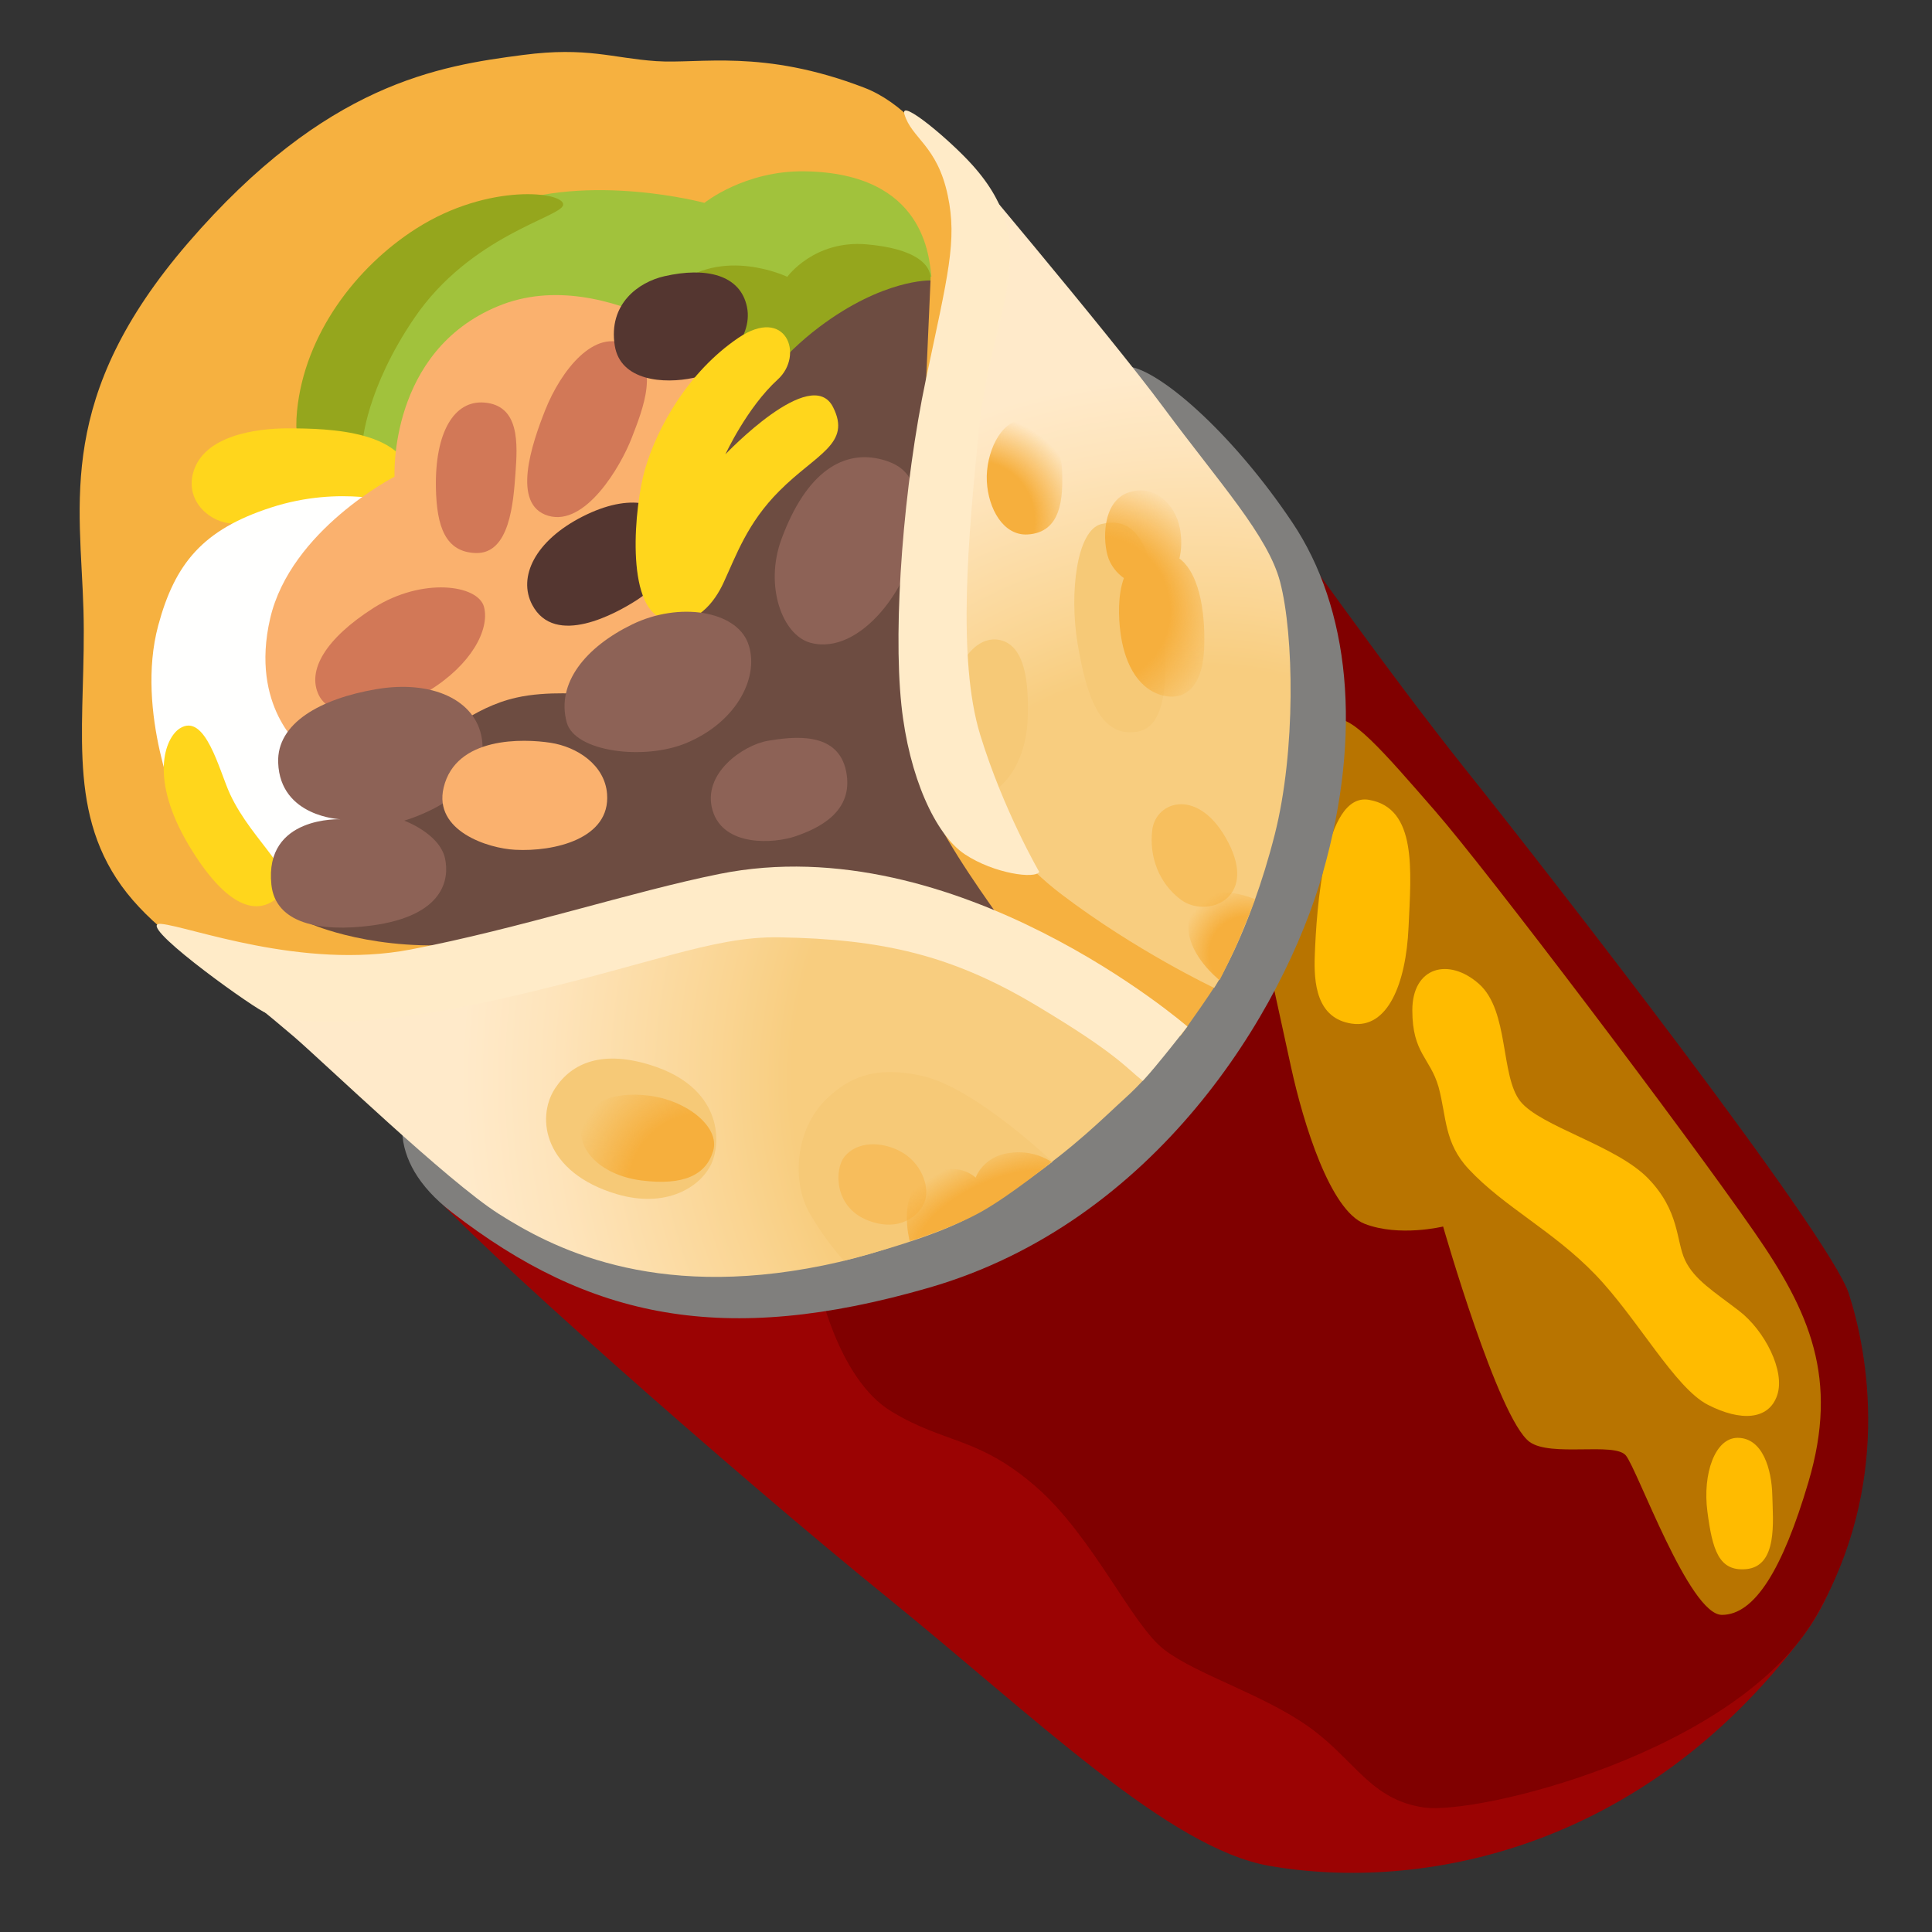 <!DOCTYPE svg PUBLIC "-//W3C//DTD SVG 1.1//EN" "http://www.w3.org/Graphics/SVG/1.1/DTD/svg11.dtd">
<!-- Uploaded to: SVG Repo, www.svgrepo.com, Transformed by: SVG Repo Mixer Tools -->
<svg width="64px" height="64px" viewBox="0 0 128 128" xmlns="http://www.w3.org/2000/svg" xmlns:xlink="http://www.w3.org/1999/xlink" aria-hidden="true" role="img" class="iconify iconify--noto" preserveAspectRatio="xMidYMid meet" fill="#000000">
<rect x="0" y="0" width="128" height="128" fill="#333333" stroke="none"/>
<g id="SVGRepo_bgCarrier" stroke-width="0"/>
<g id="SVGRepo_tracerCarrier" stroke-linecap="round" stroke-linejoin="round"/>
<g id="SVGRepo_iconCarrier">
<path d="M45.79 74.25s-18.68 2.79-17.25 4.65c2.23 2.9 19.94 18.59 30.25 26.94c9.76 7.91 18.65 16.63 25.32 17.78c10.07 1.74 24.68-1.06 35.33-15.2c6.13-8.14 1.87-19.82-1.06-25.56s-32.45-24.8-32.45-24.8L45.79 74.25z" fill="#9b0303"/>
<path d="M54.2 84.96s1.27 6.37 4.84 8.54c3.57 2.17 5.73 1.66 9.56 4.97c3.82 3.31 6.37 9.17 8.54 10.83c2.17 1.66 6.5 2.93 9.56 5.1c3.06 2.17 4.08 4.84 7.64 5.35s20.76-3.63 25.97-12.66c5.03-8.71 3.46-17.43 2.18-21.38c-1.27-3.95-20.25-28.31-25.35-34.68c-5.1-6.37-12.36-16.64-12.36-16.64L54.2 84.96z" fill="#800000"/>
<path d="M83.76 62.53s.82 3.83 1.78 8.19c.81 3.7 2.58 9.47 4.87 10.36c2.29.89 5.2.18 5.2.18s3.65 12.75 5.73 14.27c1.4 1.02 5.61 0 6.37.89c.76.89 4.2 10.57 6.37 10.57s4.02-3.01 5.73-8.79c2.04-6.88.09-11.28-3.57-16.56c-4.59-6.63-17.71-23.95-21.15-27.9s-5.73-6.63-6.75-5.99c-1.01.64-4.58 14.78-4.58 14.78z" fill="#b87400"/>
<path d="M115.12 95.26c-1.49 0-2.33 2.37-2 4.89c.33 2.52.75 3.97 2.56 3.81c2.11-.19 1.78-3.18 1.74-4.89s-.63-3.81-2.3-3.81z" fill="#ffbb00"/>
<path d="M97.3 77.45c2.35 2.52 5.6 4.09 8.4 7c2.8 2.91 5.26 7.5 7.45 8.62c2.18 1.12 4.03 1.01 4.59-.62c.56-1.62-.84-4.31-2.52-5.6s-2.97-2.07-3.58-3.36s-.34-3.25-2.46-5.43c-2.13-2.18-7.11-3.42-8.45-5.09c-1.34-1.68-.73-5.99-2.74-7.78c-2.02-1.79-4.42-1.12-4.42 1.74s1.18 3.14 1.74 5.09c.53 1.96.36 3.69 1.99 5.43z" fill="#ffbb00"/>
<path d="M89.57 67.82c2.36.34 3.58-2.63 3.75-6.38c.17-3.75.58-7.91-2.63-8.45c-2.97-.5-3.47 7.33-3.58 10.25c-.08 1.89.11 4.24 2.46 4.58z" fill="#ffbb00"/>
<path d="M33.42 65.45s-12.58 7.82-3.48 14.87s18.01 8.93 31.62 4.99c14.96-4.33 23.46-18.24 26.09-27.51c2.63-9.26 1.78-17.51-2.04-23.2s-8.41-9.77-10.62-10.28c-2.21-.51-21.16 35.7-21.16 35.7l-20.41 5.43z" fill="#807f7d"/>
<path d="M74.89 68.73l3.33-.11s2.58-3.57 2.89-4.34c.31-.78-9.33-27.37-9.23-27.89c.1-.52-5.01-26.89-14.62-30.58c-6.74-2.59-10.89-1.56-13.79-1.76s-4.58-.96-8.81-.41c-5.6.73-13.06 1.87-22.19 12.44c-8.8 10.2-7.14 17.2-6.94 24.35S4.32 53.5 8.05 58.69s12.41 8.59 12.41 8.59l54.43 1.45z" fill="#f6b140"/>
<path d="M61.71 18.32c-.16-1.21-.38-6.85-8.4-6.97c-3.98-.06-6.64 2.09-6.64 2.09s-7.65-2.06-13.6.26C29.67 15.02 21.8 29 21.8 29l9.72 2.19l30.19-12.87z" fill="#a1c23c"/>
<path d="M52.91 24.45c.06-.31 8.73-5.86 8.73-5.86s.5-1.98-4.21-2.4c-3.49-.31-5.27 2.15-5.27 2.15s-4.33-2.08-7.55.69c-2.19 1.88-.5 3.62-.5 3.62l8.8 1.8z" fill="#95a61d"/>
<path d="M24.02 29.31s.23-3.54 3.43-8.24c3.74-5.49 9.73-6.68 9.86-7.49c.13-.87-4.93-1.5-9.73 1.56c-4 2.55-7.4 7.02-7.9 12.08c-.58 5.86 4.34 2.09 4.34 2.09z" fill="#95a61d"/>
<path d="M27.3 32.1c.04 1.16-10.43 2.58-11.86 2.58s-3.19-1.42-2.64-3.37c.68-2.45 4.15-2.93 6.26-2.93c2.72 0 8.1.12 8.24 3.72z" fill="#ffd61c"/>
<path d="M26.41 33.35s-3.81-1.23-8.44.27c-4.52 1.46-6.38 3.7-7.49 7.83c-1.53 5.72 1.36 12.32 1.36 12.32l9.19 6.13s7.49-5.79 7.21-6.53s-1.83-20.02-1.83-20.02z" fill="#fffffe"/>
<path d="M11.91 48.26c-.98.63-2.04 3.33.61 7.76c2.47 4.12 4.56 4.76 5.99 3.33c1.43-1.43-1.75-3.47-3.27-6.74c-.71-1.53-1.63-5.44-3.33-4.35z" fill="#ffd61c"/>
<path d="M20.01 49.55s-3.47-2.72-2.11-8.58s8.24-9.39 8.24-9.39s-.41-8.3 6.87-11.3s15.72 4.22 15.72 4.22l3.88 21.1l-32.6 3.95z" fill="#fab16e"/>
<path d="M36.13 27.15c-.9 2.26-2.27 6.29.19 7.02s4.8-3.26 5.53-5.15c.73-1.89 1.97-4.92-.25-6.13s-4.45 1.7-5.47 4.26z" fill="#d27857"/>
<path d="M32.07 26.67c-1.98-.15-3.26 1.96-3.19 5.66c.05 2.56.63 4.26 2.66 4.31c2.23.05 2.47-3.34 2.61-5.27s.31-4.52-2.08-4.7z" fill="#d27857"/>
<path d="M21.13 46.07c.74 1.47 3.63 1.94 7.26-.29c2.83-1.73 4.06-4.06 3.68-5.56c-.39-1.5-4.11-1.98-7.31.05c-3.19 2.03-4.45 4.16-3.63 5.8z" fill="#d27857"/>
<path d="M44.02 18.3c-1.72.39-3.73 1.84-3.29 4.6c.37 2.33 3.24 2.56 5.23 2.13c1.7-.37 3.97-2.56 3.53-4.69c-.44-2.14-2.71-2.67-5.47-2.04z" fill="#543630"/>
<path d="M35.26 40.07c1.5 2.84 5.57.57 6.97-.34c1.47-.96 3.15-3 2.47-4.74s-2.95-2.37-6.1-.77s-4.31 4.01-3.34 5.85z" fill="#543630"/>
<path d="M61.65 18.58s-3.14-.11-7.39 3.1C44.73 28.87 42.97 44.8 42.97 44.8L38.84 46s-2.58-.25-4.63.22c-2.9.64-5.21 2.81-5.21 2.81L20.57 61.2s4.33 1.96 10.7 1.3c3.85-.4 19.45.27 19.45.27s15.69-1.64 15.47-2c-.22-.36-3.51-4.8-4.59-7.47c-1.09-2.68.92-21.64.92-21.64l-1.16-6.51l.29-6.57z" fill="#6d4c41"/>
<path d="M43.96 41.01c2.14.68 3.43-1.22 3.97-2.39c.85-1.83 1.58-3.97 3.7-6.09c2.46-2.47 4.8-3.12 3.56-5.56c-1.45-2.86-7.13 3.13-7.13 3.13s1.42-3.09 3.47-4.96c1.77-1.61.55-4.9-2.62-2.75c-3.3 2.24-5.37 5.91-6.18 8.71c-.69 2.39-1.34 9.1 1.23 9.91z" fill="#ffd61c"/>
<path d="M58.45 30.45c-2.54-.68-5.02.77-6.68 5.28c-1.13 3.07.05 6.36 1.94 6.86c3.32.87 6.68-3.84 6.99-7.13c.32-3.3-.4-4.51-2.25-5.01z" fill="#8d6256"/>
<path d="M37.55 47.87c.54 1.95 5.14 2.53 7.94 1.35c3.43-1.44 4.87-4.51 4.06-6.63c-.81-2.12-4.54-2.74-7.67-1.22c-3.06 1.49-5.05 3.88-4.33 6.5z" fill="#8d6256"/>
<path d="M47.21 53.69c.72 2.43 4.06 2.21 5.51 1.71c1.44-.5 3.88-1.58 3.34-4.29s-3.56-2.3-5.19-2.03c-1.63.28-4.38 2.17-3.66 4.61z" fill="#8d6256"/>
<path d="M29.48 56.85c.31 1.38-.05 3.83-4.87 4.47c-3.42.45-6.36-.14-6.63-2.71c-.48-4.58 4.6-4.33 4.6-4.33s-4.02-.14-4.15-3.75c-.1-2.62 2.8-4.24 6.5-4.87s6.58.72 6.99 3.25c.63 3.84-5.14 5.46-5.14 5.46s2.32.84 2.7 2.48z" fill="#8d6256"/>
<path d="M40.22 52.6c.23 2.98-3.52 3.84-6.09 3.7c-1.8-.09-5.41-1.25-4.74-4.11c.81-3.43 5.32-3.25 7.08-2.98s3.6 1.46 3.75 3.39z" fill="#fab16e"/>
<radialGradient id="IconifyId17ecdb2904d178eab5978" cx="79.698" cy="71.572" r="51.155" gradientUnits="userSpaceOnUse">
<stop offset=".532" stop-color="#f8cd7f"/>
<stop offset=".63" stop-color="#fad593"/>
<stop offset=".847" stop-color="#fee4bb"/>
<stop offset=".961" stop-color="#ffeaca"/>
</radialGradient>
<path d="M19.46 68.67c2.01 1.73 10.17 9.58 13.58 11.75c3.42 2.17 10.08 5.75 21.5 3.42s17.5-8.83 19.91-11c2.42-2.17 3.35-4.09 3.34-4.21c-.01-.12-18.34-9.7-24.09-9.29c-5.75.42-16.75 4.75-22.75 5.75s-19.83-3.08-19.83-3.08s4.84 3.66 8.34 6.66z" fill="url(#IconifyId17ecdb2904d178eab5978)"/>
<radialGradient id="IconifyId17ecdb2904d178eab5979" cx="79.606" cy="68.217" r="45.142" gradientUnits="userSpaceOnUse">
<stop offset=".532" stop-color="#f8cd7f"/>
<stop offset=".63" stop-color="#fad593"/>
<stop offset=".847" stop-color="#fee4bb"/>
<stop offset=".961" stop-color="#ffeaca"/>
</radialGradient>
<path d="M63.12 50.01V26.95l2.04-11.47l-2.6-6.27S73.47 22.1 77.12 27.04c3.65 4.93 6.89 8.45 7.69 11.51c.92 3.51 1.05 11.19-.35 16.72c-1.7 6.69-4.02 10.18-4.02 10.18s-5.2-2.46-10.13-6.21s-7.19-9.23-7.19-9.23z" fill="url(#IconifyId17ecdb2904d178eab5979)"/>
<path d="M72.97 34.72c-1.64.39-2.13 4.58-1.58 7.9c.62 3.7 1.58 6.32 4.03 5.84c2.45-.47 1.89-5.92 1.18-9.63s-1.97-4.51-3.63-4.11z" fill="#f6c977"/>
<path d="M66.42 42.45c-1.74-.55-3.55 1.58-3.71 5.84s1.82 4.11 2.53 4.26s2.68-1.5 2.84-4.82c.12-2.67-.23-4.82-1.66-5.28z" fill="#f6c977"/>
<path d="M55.05 72.54c-2.43 2.06-2.61 5.76-1.42 7.82c1.18 2.05 2.29 3.16 2.29 3.16s5.17-1.26 7.95-2.68c2.52-1.29 5.86-3.87 5.86-3.87s-5.12-4.89-8.6-5.68s-5.06.38-6.08 1.25z" fill="#f6c977"/>
<path d="M76.34 54.99c-.22 1.79.46 3.55 1.9 4.62c1.68 1.25 5.1 0 3.14-3.79c-1.91-3.7-4.8-2.79-5.04-.83z" fill="#f7bf5e"/>
<path d="M36.78 72.1c-1.32 2.01-.68 5.6 4.07 7.01c3.29.98 5.57-.47 6.28-2.01c.71-1.54.62-5.07-3.97-6.52c-3.2-1.02-5.25-.2-6.38 1.52z" fill="#f6c977"/>
<radialGradient id="IconifyId17ecdb2904d178eab5980" cx="46.632" cy="78.765" r="9.442" gradientUnits="userSpaceOnUse">
<stop offset=".532" stop-color="#f6af3d"/>
<stop offset=".959" stop-color="#f6af3d" stop-opacity="0"/>
</radialGradient>
<path d="M38.6 74.42c-.52 1.62 1.13 3.44 3.91 3.79s4.27-.36 4.74-1.96c.47-1.6-1.78-3.38-4.33-3.67c-2.24-.25-3.85.36-4.32 1.84z" fill="url(#IconifyId17ecdb2904d178eab5980)"/>
<path d="M55.96 76.62c-.69.84-.71 3.32 1.48 4.21c2.19.89 3.56-.36 3.85-1.3c.3-.95-.26-2.53-1.66-3.26c-1.25-.66-2.84-.66-3.67.35z" fill="#f7bd5c"/>
<radialGradient id="IconifyId17ecdb2904d178eab5981" cx="66.022" cy="80.624" r="4.499" gradientTransform="matrix(-.402 -.915 2.094 -.921 -76.267 215.287)" gradientUnits="userSpaceOnUse">
<stop offset=".532" stop-color="#f6af3d"/>
<stop offset=".959" stop-color="#f6af3d" stop-opacity="0"/>
</radialGradient>
<path d="M60.27 82.23s-.88-3.26 1.14-4.34s3.23.13 3.23.13s.47-1.38 2.19-1.63c1.72-.26 2.84.6 2.84.6s-2.63 2.13-4.55 3.23c-1.96 1.13-4.85 2.01-4.85 2.01z" fill="url(#IconifyId17ecdb2904d178eab5981)"/>
<radialGradient id="IconifyId17ecdb2904d178eab5982" cx="82.629" cy="63.218" r="4.716" gradientUnits="userSpaceOnUse">
<stop offset=".532" stop-color="#f6af3d"/>
<stop offset=".959" stop-color="#f6af3d" stop-opacity="0"/>
</radialGradient>
<path d="M83.17 59.58s-3.31-1.46-4.24.82c-.96 2.34 1.87 4.54 1.87 4.54s.9-1.76 1.33-2.8c.52-1.25 1.04-2.56 1.04-2.56z" fill="url(#IconifyId17ecdb2904d178eab5982)"/>
<radialGradient id="IconifyId17ecdb2904d178eab5983" cx="64.656" cy="34.435" r="7.309" gradientUnits="userSpaceOnUse">
<stop offset=".532" stop-color="#f6af3d"/>
<stop offset=".959" stop-color="#f6af3d" stop-opacity="0"/>
</radialGradient>
<path d="M67.72 27.85c-1.43 0-2.43 2.2-2.34 4.03c.09 1.83 1.1 3.62 2.7 3.53c2.25-.13 2.35-2.43 2.29-4.21c-.04-1.43-.86-3.35-2.65-3.35z" fill="url(#IconifyId17ecdb2904d178eab5983)"/>
<radialGradient id="IconifyId17ecdb2904d178eab5984" cx="72.622" cy="40.407" r="9.178" gradientUnits="userSpaceOnUse">
<stop offset=".532" stop-color="#f6af3d"/>
<stop offset=".959" stop-color="#f6af3d" stop-opacity="0"/>
</radialGradient>
<path d="M78.14 37c.15-.61.16-1.31.03-2c-.32-1.65-1.72-2.94-3.39-2.38c-1.79.6-1.74 3.3-1.33 4.4c.19.49.54.95 1.01 1.28c-.41 1.13-.36 2.58-.23 3.58c.23 1.83 1.01 3.66 2.7 4.17c1.45.43 2.7-.41 2.84-2.93c.11-2-.15-5-1.63-6.12z" fill="url(#IconifyId17ecdb2904d178eab5984)"/>
<path d="M47.67 57.9c-5.74 1.15-13.27 3.63-20.48 5.01c-7.18 1.37-14.7-1.55-16.52-1.7c-1.82-.15 5.46 5.11 6.78 5.82c1.08.58 5.37 1.47 15.49-.8c10.12-2.27 14.18-4.21 18.7-4.13c6.83.12 11.45 1.17 17.11 4.57c5.26 3.15 5.83 4.05 6.96 4.94c.89-.93 2.96-3.6 2.96-3.6s-15.3-13.27-31-10.11z" fill="#ffebc8"/>
<path d="M68.85 57.76c-.24.49-2.99.13-4.94-1.17c-1.94-1.3-3.69-5.13-4.19-9.88c-.57-5.42.16-14.63 1.62-21.56s2.09-9.19 1.45-12.21c-.7-3.31-2.39-3.76-2.87-5.37c-.33-1.1 3.02 1.71 4.5 3.36c4.89 5.44 1.24 9.51.43 17.61c-.69 6.89-1.45 15.12.09 20.14c1.54 5.02 3.91 9.08 3.91 9.08z" fill="#ffebc8"/>
</g>
</svg>